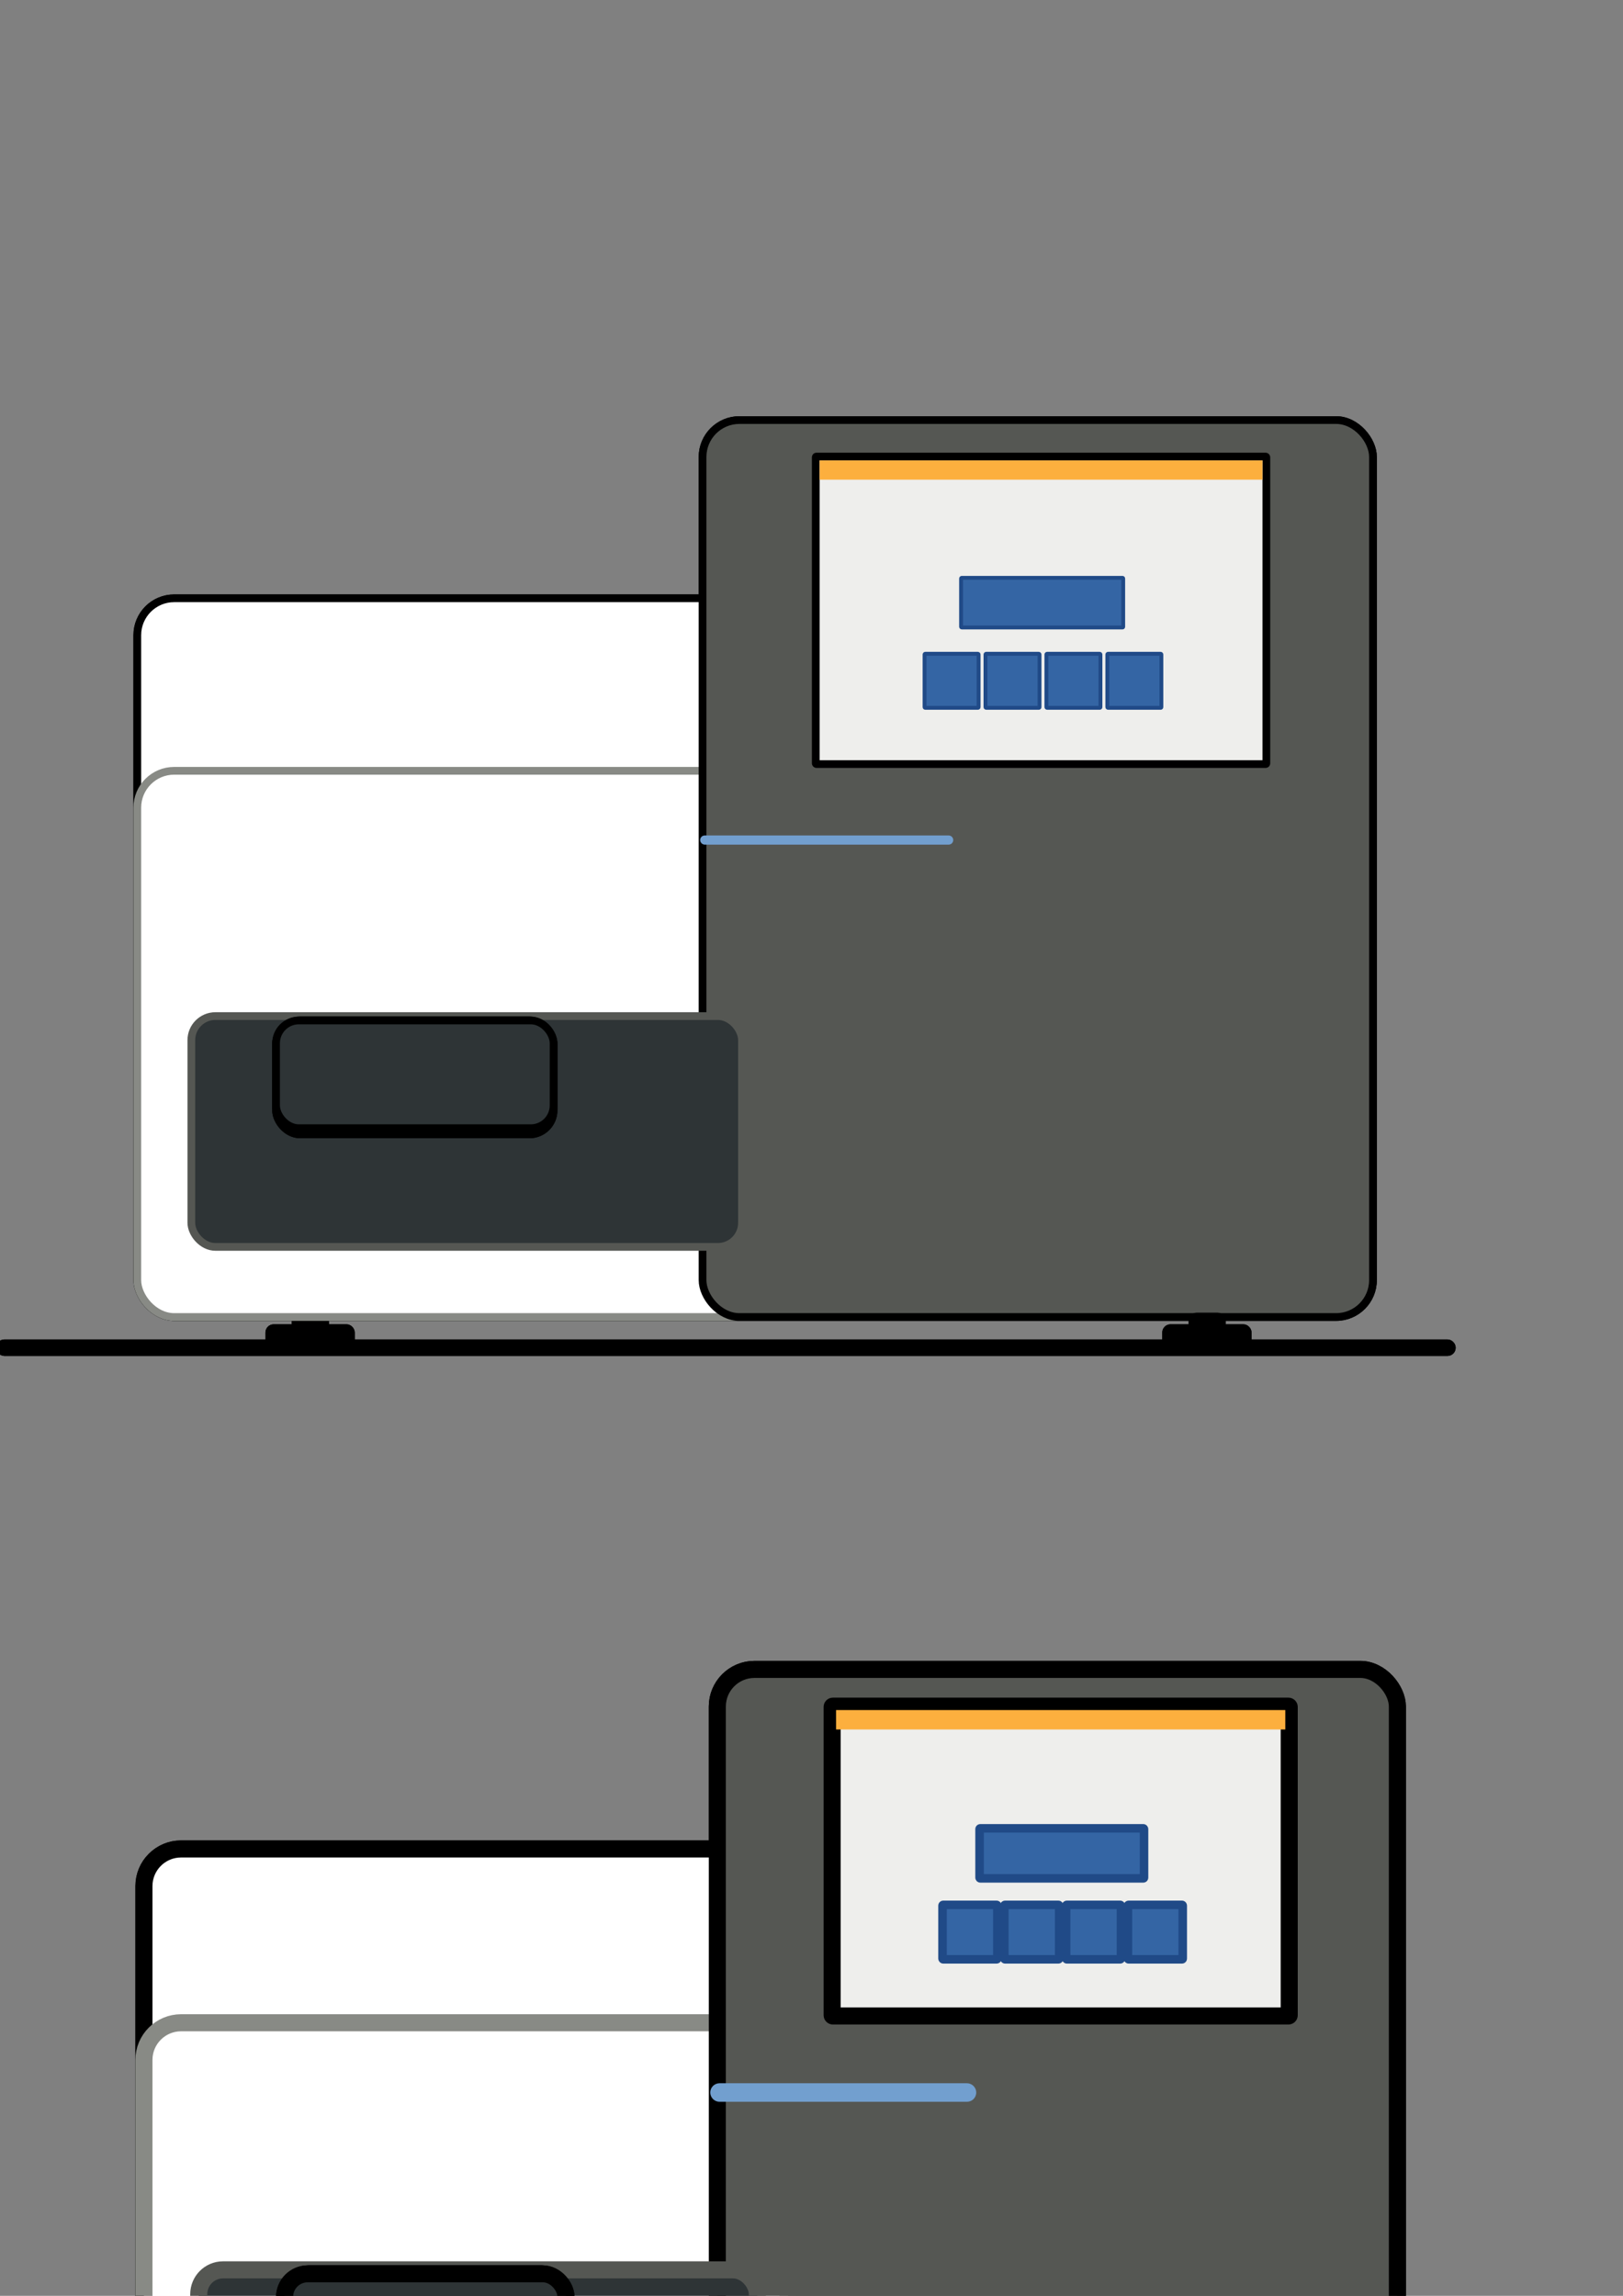 <?xml version="1.0" encoding="UTF-8" standalone="no"?>
<!-- Created with Inkscape (http://www.inkscape.org/) -->

<svg
   xmlns:dc="http://purl.org/dc/elements/1.1/"
   xmlns:cc="http://creativecommons.org/ns#"
   xmlns:rdf="http://www.w3.org/1999/02/22-rdf-syntax-ns#"
   xmlns:svg="http://www.w3.org/2000/svg"
   xmlns="http://www.w3.org/2000/svg"
   xmlns:sodipodi="http://sodipodi.sourceforge.net/DTD/sodipodi-0.dtd"
   xmlns:inkscape="http://www.inkscape.org/namespaces/inkscape"
   width="210mm"
   height="297mm"
   viewBox="0 0 210 297"
   version="1.1"
   id="svg119806"
   inkscape:version="0.92.1 r15371"
   sodipodi:docname="MiSeq.svg">
  <rect x="0" y="0" width="210" height="297" fill="#808080" stroke="none"/>
  <defs
     id="defs119800" />
  <sodipodi:namedview
     id="base"
     pagecolor="#ffffff"
     bordercolor="#666666"
     borderopacity="1.0"
     inkscape:pageopacity="0.0"
     inkscape:pageshadow="2"
     inkscape:zoom="0.35"
     inkscape:cx="265.76082"
     inkscape:cy="416.77852"
     inkscape:document-units="mm"
     inkscape:current-layer="layer2"
     showgrid="false"
     inkscape:window-width="1920"
     inkscape:window-height="1016"
     inkscape:window-x="0"
     inkscape:window-y="27"
     inkscape:window-maximized="1" />
  <g
     inkscape:groupmode="layer"
     id="layer2"
     inkscape:label="Drawing"
     style="display:inline;opacity:1">
    <g
       id="g120641"
       transform="translate(215.419)">
      <rect
         style="fill:#000000;stroke:#000000;stroke-width:1;stroke-miterlimit:4;stroke-dasharray:none"
         id="rect120637"
         width="10.557"
         height="2.205"
         x="34.845"
         y="171.818"
         ry="0.567" />
      <rect
         style="fill:#000000;stroke:#000000;stroke-width:1;stroke-miterlimit:4;stroke-dasharray:none"
         id="rect120639"
         width="3.809"
         height="2.439"
         x="38.253"
         y="170.314"
         ry="0.567" />
    </g>
    <g
       id="g120563">
      <rect
         ry="0.567"
         y="171.818"
         x="34.845"
         height="2.205"
         width="10.557"
         id="rect120555"
         style="fill:#000000;stroke:#000000;stroke-width:1;stroke-miterlimit:4;stroke-dasharray:none" />
      <rect
         ry="0.567"
         y="170.314"
         x="38.253"
         height="2.439"
         width="3.809"
         id="rect120557"
         style="fill:#000000;stroke:#000000;stroke-width:1;stroke-miterlimit:4;stroke-dasharray:none" />
    </g>
    <rect
       ry="4.772"
       y="77.398"
       x="17.765"
       height="92.98"
       width="82.17"
       id="rect120530"
       style="fill:#ffffff;stroke:#000000;stroke-width:1;stroke-miterlimit:4;stroke-dasharray:none" />
    <rect
       style="fill:#ffffff;stroke:#888a85;stroke-width:1;stroke-miterlimit:4;stroke-dasharray:none"
       id="rect120528"
       width="82.17"
       height="70.663"
       x="17.765"
       y="99.715"
       ry="4.772" />
    <rect
       style="fill:#555753;stroke:#000000;stroke-width:1;stroke-miterlimit:4;stroke-dasharray:none"
       id="rect120532"
       width="86.746"
       height="116.036"
       x="90.903"
       y="54.342"
       ry="4.772" />
    <rect
       style="fill:#eeeeec;stroke:#000000;stroke-width:1;stroke-miterlimit:4;stroke-dasharray:none"
       id="rect120388"
       width="58.303"
       height="39.782"
       x="105.55"
       y="59.064"
       ry="0.094" />
    <rect
       style="fill:#2e3436;stroke:#555753;stroke-width:1;stroke-miterlimit:4;stroke-dasharray:none"
       id="rect120370"
       width="71.249"
       height="29.86"
       x="24.757"
       y="131.446"
       ry="3.118" />
    <rect
       style="fill:#2e3436;stroke:#729fcf;stroke-width:1;stroke-miterlimit:4;stroke-dasharray:none"
       id="rect120372"
       width="31.75"
       height="0.189"
       x="91.092"
       y="108.579"
       ry="0.094" />
    <rect
       style="fill:#3465a4;stroke:#204a87;stroke-width:0.5;stroke-miterlimit:4;stroke-dasharray:none"
       id="rect120376"
       width="20.978"
       height="6.426"
       x="124.354"
       y="74.75"
       ry="0.094" />
    <rect
       style="fill:#3465a4;stroke:#204a87;stroke-width:0.5;stroke-miterlimit:4;stroke-dasharray:none"
       id="rect120378"
       width="6.993"
       height="6.993"
       x="119.629"
       y="84.577"
       ry="0.094" />
    <rect
       ry="0.094"
       y="84.577"
       x="127.512"
       height="6.993"
       width="6.993"
       id="rect120380"
       style="fill:#3465a4;stroke:#204a87;stroke-width:0.5;stroke-miterlimit:4;stroke-dasharray:none" />
    <rect
       style="fill:#3465a4;stroke:#204a87;stroke-width:0.5;stroke-miterlimit:4;stroke-dasharray:none"
       id="rect120384"
       width="6.993"
       height="6.993"
       x="135.394"
       y="84.577"
       ry="0.094" />
    <rect
       ry="0.094"
       y="84.577"
       x="143.277"
       height="6.993"
       width="6.993"
       id="rect120386"
       style="fill:#3465a4;stroke:#204a87;stroke-width:0.5;stroke-miterlimit:4;stroke-dasharray:none" />
    <rect
       ry="0.006"
       y="59.563"
       x="106.049"
       height="2.493"
       width="57.303"
       id="rect120526"
       style="fill:#fcaf3e;stroke:none;stroke-width:1;stroke-miterlimit:4;stroke-dasharray:none" />
    <rect
       style="fill:#000000;stroke:#000000;stroke-width:1;stroke-miterlimit:4;stroke-dasharray:none"
       id="rect120553"
       width="187.854"
       height="1.134"
       x="0"
       y="173.78"
       ry="0.567" />
    <g
       id="g120569"
       transform="translate(116.039)">
      <rect
         style="fill:#000000;stroke:#000000;stroke-width:1;stroke-miterlimit:4;stroke-dasharray:none"
         id="rect120565"
         width="10.557"
         height="2.205"
         x="34.845"
         y="171.818"
         ry="0.567" />
      <rect
         style="fill:#000000;stroke:#000000;stroke-width:1;stroke-miterlimit:4;stroke-dasharray:none"
         id="rect120567"
         width="3.809"
         height="2.439"
         x="38.253"
         y="170.314"
         ry="0.567" />
    </g>
    <g
       id="g120578">
      <rect
         ry="3.118"
         y="132.013"
         x="35.719"
         height="14.741"
         width="35.908"
         id="rect120368"
         style="fill:#2e3436;stroke:#000000;stroke-width:1;stroke-miterlimit:4;stroke-dasharray:none" />
      <rect
         style="fill:#2e3436;stroke:#000000;stroke-width:1;stroke-miterlimit:4;stroke-dasharray:none"
         id="rect120571"
         width="35.908"
         height="14.741"
         x="35.719"
         y="132.013"
         ry="3.118" />
      <rect
         ry="2.949"
         y="132.013"
         x="35.719"
         height="13.939"
         width="35.908"
         id="rect120573"
         style="fill:#2e3436;stroke:#000000;stroke-width:1;stroke-miterlimit:4;stroke-dasharray:none" />
    </g>
    <rect
       style="fill:#ffffff;stroke:#000000;stroke-width:1;stroke-miterlimit:4;stroke-dasharray:none"
       id="rect120611"
       width="82.17"
       height="92.98"
       x="233.184"
       y="77.398"
       ry="4.772" />
    <rect
       ry="4.772"
       y="99.715"
       x="233.184"
       height="70.663"
       width="82.17"
       id="rect120613"
       style="fill:#ffffff;stroke:#888a85;stroke-width:1;stroke-miterlimit:4;stroke-dasharray:none" />
    <rect
       ry="4.772"
       y="54.342"
       x="306.323"
       height="116.036"
       width="86.746"
       id="rect120615"
       style="fill:#ffffff;stroke:#000000;stroke-width:1;stroke-miterlimit:4;stroke-dasharray:none" />
    <rect
       ry="0.094"
       y="59.064"
       x="320.969"
       height="39.782"
       width="58.303"
       id="rect120617"
       style="fill:#ffffff;stroke:#000000;stroke-width:1;stroke-miterlimit:4;stroke-dasharray:none" />
    <rect
       ry="3.118"
       y="131.446"
       x="240.177"
       height="29.86"
       width="71.249"
       id="rect120619"
       style="fill:#ffffff;stroke:#555753;stroke-width:1;stroke-miterlimit:4;stroke-dasharray:none" />
    <rect
       ry="0.094"
       y="108.579"
       x="306.512"
       height="0.189"
       width="31.75"
       id="rect120621"
       style="fill:#babdb6;stroke:#babdb6;stroke-width:1;stroke-miterlimit:4;stroke-dasharray:none" />
    <rect
       ry="0.094"
       y="74.75"
       x="339.773"
       height="6.426"
       width="20.978"
       id="rect120623"
       style="fill:#babdb6;stroke:#d3d7cf;stroke-width:0.5;stroke-miterlimit:4;stroke-dasharray:none" />
    <rect
       ry="0.094"
       y="84.577"
       x="335.049"
       height="6.993"
       width="6.993"
       id="rect120625"
       style="fill:#babdb6;stroke:#d3d7cf;stroke-width:0.5;stroke-miterlimit:4;stroke-dasharray:none" />
    <rect
       style="fill:#babdb6;stroke:#d3d7cf;stroke-width:0.5;stroke-miterlimit:4;stroke-dasharray:none"
       id="rect120627"
       width="6.993"
       height="6.993"
       x="342.931"
       y="84.577"
       ry="0.094" />
    <rect
       ry="0.094"
       y="84.577"
       x="350.813"
       height="6.993"
       width="6.993"
       id="rect120629"
       style="fill:#babdb6;stroke:#d3d7cf;stroke-width:0.5;stroke-miterlimit:4;stroke-dasharray:none" />
    <rect
       style="fill:#babdb6;stroke:#d3d7cf;stroke-width:0.5;stroke-miterlimit:4;stroke-dasharray:none"
       id="rect120631"
       width="6.993"
       height="6.993"
       x="358.696"
       y="84.577"
       ry="0.094" />
    <rect
       style="fill:#babdb6;stroke:none;stroke-width:1;stroke-miterlimit:4;stroke-dasharray:none"
       id="rect120633"
       width="57.303"
       height="2.493"
       x="321.468"
       y="59.563"
       ry="0.006" />
    <rect
       ry="0.567"
       y="173.78"
       x="215.419"
       height="1.134"
       width="187.854"
       id="rect120635"
       style="fill:#000000;stroke:#000000;stroke-width:1;stroke-miterlimit:4;stroke-dasharray:none" />
    <g
       transform="translate(331.458)"
       id="g120647">
      <rect
         ry="0.567"
         y="171.818"
         x="34.845"
         height="2.205"
         width="10.557"
         id="rect120643"
         style="fill:#000000;stroke:#000000;stroke-width:1;stroke-miterlimit:4;stroke-dasharray:none" />
      <rect
         ry="0.567"
         y="170.314"
         x="38.253"
         height="2.439"
         width="3.809"
         id="rect120645"
         style="fill:#000000;stroke:#000000;stroke-width:1;stroke-miterlimit:4;stroke-dasharray:none" />
    </g>
    <g
       id="g120655"
       transform="translate(215.419)"
       style="fill:#ffffff;stroke:#2e3436">
      <rect
         style="fill:#ffffff;stroke:#2e3436;stroke-width:1;stroke-miterlimit:4;stroke-dasharray:none"
         id="rect120649"
         width="35.908"
         height="14.741"
         x="35.719"
         y="132.013"
         ry="3.118" />
      <rect
         ry="3.118"
         y="132.013"
         x="35.719"
         height="14.741"
         width="35.908"
         id="rect120651"
         style="fill:#ffffff;stroke:#2e3436;stroke-width:1;stroke-miterlimit:4;stroke-dasharray:none" />
      <rect
         style="fill:#ffffff;stroke:#2e3436;stroke-width:1;stroke-miterlimit:4;stroke-dasharray:none"
         id="rect120653"
         width="35.908"
         height="13.939"
         x="35.719"
         y="132.013"
         ry="2.949" />
    </g>
    <g
       id="g120869">
      <rect
         style="fill:#000000;stroke:#000000;stroke-width:1;stroke-miterlimit:4;stroke-dasharray:none"
         id="rect120865"
         width="10.557"
         height="2.205"
         x="34.845"
         y="171.818"
         ry="0.567" />
      <rect
         style="fill:#000000;stroke:#000000;stroke-width:1;stroke-miterlimit:4;stroke-dasharray:none"
         id="rect120867"
         width="3.809"
         height="2.439"
         x="38.253"
         y="170.314"
         ry="0.567" />
    </g>
    <rect
       style="fill:#ffffff;stroke:#000000;stroke-width:1;stroke-miterlimit:4;stroke-dasharray:none"
       id="rect120871"
       width="82.17"
       height="92.98"
       x="17.765"
       y="77.398"
       ry="4.772" />
    <rect
       ry="4.772"
       y="99.715"
       x="17.765"
       height="70.663"
       width="82.17"
       id="rect120873"
       style="fill:#ffffff;stroke:#888a85;stroke-width:1;stroke-miterlimit:4;stroke-dasharray:none" />
    <rect
       ry="4.772"
       y="54.342"
       x="90.903"
       height="116.036"
       width="86.746"
       id="rect120875"
       style="fill:#555753;stroke:#000000;stroke-width:1;stroke-miterlimit:4;stroke-dasharray:none" />
    <rect
       ry="0.094"
       y="59.064"
       x="105.55"
       height="39.782"
       width="58.303"
       id="rect120877"
       style="fill:#eeeeec;stroke:#000000;stroke-width:1;stroke-miterlimit:4;stroke-dasharray:none" />
    <rect
       ry="3.118"
       y="131.446"
       x="24.757"
       height="29.86"
       width="71.249"
       id="rect120879"
       style="fill:#2e3436;stroke:#555753;stroke-width:1;stroke-miterlimit:4;stroke-dasharray:none" />
    <rect
       ry="0.094"
       y="108.579"
       x="91.092"
       height="0.189"
       width="31.75"
       id="rect120881"
       style="fill:#2e3436;stroke:#729fcf;stroke-width:1;stroke-miterlimit:4;stroke-dasharray:none" />
    <rect
       ry="0.094"
       y="74.75"
       x="124.354"
       height="6.426"
       width="20.978"
       id="rect120883"
       style="fill:#3465a4;stroke:#204a87;stroke-width:0.5;stroke-miterlimit:4;stroke-dasharray:none" />
    <rect
       ry="0.094"
       y="84.577"
       x="119.629"
       height="6.993"
       width="6.993"
       id="rect120885"
       style="fill:#3465a4;stroke:#204a87;stroke-width:0.5;stroke-miterlimit:4;stroke-dasharray:none" />
    <rect
       style="fill:#3465a4;stroke:#204a87;stroke-width:0.5;stroke-miterlimit:4;stroke-dasharray:none"
       id="rect120887"
       width="6.993"
       height="6.993"
       x="127.512"
       y="84.577"
       ry="0.094" />
    <rect
       ry="0.094"
       y="84.577"
       x="135.394"
       height="6.993"
       width="6.993"
       id="rect120889"
       style="fill:#3465a4;stroke:#204a87;stroke-width:0.5;stroke-miterlimit:4;stroke-dasharray:none" />
    <rect
       style="fill:#3465a4;stroke:#204a87;stroke-width:0.5;stroke-miterlimit:4;stroke-dasharray:none"
       id="rect120891"
       width="6.993"
       height="6.993"
       x="143.277"
       y="84.577"
       ry="0.094" />
    <rect
       style="fill:#fcaf3e;stroke:none;stroke-width:1;stroke-miterlimit:4;stroke-dasharray:none"
       id="rect120893"
       width="57.303"
       height="2.493"
       x="106.049"
       y="59.563"
       ry="0.006" />
    <rect
       ry="0.567"
       y="173.78"
       x="0"
       height="1.134"
       width="187.854"
       id="rect120895"
       style="fill:#000000;stroke:#000000;stroke-width:1;stroke-miterlimit:4;stroke-dasharray:none" />
    <g
       transform="translate(116.039)"
       id="g120901">
      <rect
         ry="0.567"
         y="171.818"
         x="34.845"
         height="2.205"
         width="10.557"
         id="rect120897"
         style="fill:#000000;stroke:#000000;stroke-width:1;stroke-miterlimit:4;stroke-dasharray:none" />
      <rect
         ry="0.567"
         y="170.314"
         x="38.253"
         height="2.439"
         width="3.809"
         id="rect120899"
         style="fill:#000000;stroke:#000000;stroke-width:1;stroke-miterlimit:4;stroke-dasharray:none" />
    </g>
    <g
       id="g120909">
      <rect
         style="fill:#2e3436;stroke:#000000;stroke-width:1;stroke-miterlimit:4;stroke-dasharray:none"
         id="rect120903"
         width="35.908"
         height="14.741"
         x="35.719"
         y="132.013"
         ry="3.118" />
      <rect
         ry="3.118"
         y="132.013"
         x="35.719"
         height="14.741"
         width="35.908"
         id="rect120905"
         style="fill:#2e3436;stroke:#000000;stroke-width:1;stroke-miterlimit:4;stroke-dasharray:none" />
      <rect
         style="fill:#2e3436;stroke:#000000;stroke-width:1;stroke-miterlimit:4;stroke-dasharray:none"
         id="rect120907"
         width="35.908"
         height="13.939"
         x="35.719"
         y="132.013"
         ry="2.949" />
    </g>
    <g
       transform="matrix(1.014,0,0,1.007,219.12,161.217)"
       id="g120915"
       style="stroke-width:2.185">
      <rect
         ry="0.567"
         y="171.818"
         x="34.845"
         height="2.205"
         width="10.557"
         id="rect120911"
         style="fill:#000000;stroke:#000000;stroke-width:2.185;stroke-miterlimit:4;stroke-dasharray:none" />
      <rect
         ry="0.567"
         y="170.314"
         x="38.253"
         height="2.439"
         width="3.809"
         id="rect120913"
         style="fill:#000000;stroke:#000000;stroke-width:2.185;stroke-miterlimit:4;stroke-dasharray:none" />
    </g>
    <g
       id="g120921"
       transform="matrix(1.014,0,0,1.007,0.604,161.217)"
       style="stroke-width:2.185">
      <rect
         style="fill:#000000;stroke:#000000;stroke-width:2.185;stroke-miterlimit:4;stroke-dasharray:none"
         id="rect120917"
         width="10.557"
         height="2.205"
         x="34.845"
         y="171.818"
         ry="0.567" />
      <rect
         style="fill:#000000;stroke:#000000;stroke-width:2.185;stroke-miterlimit:4;stroke-dasharray:none"
         id="rect120919"
         width="3.809"
         height="2.439"
         x="38.253"
         y="170.314"
         ry="0.567" />
    </g>
    <rect
       style="fill:#ffffff;stroke:#000000;stroke-width:2.208;stroke-miterlimit:4;stroke-dasharray:none"
       id="rect120923"
       width="83.352"
       height="93.672"
       x="18.624"
       y="239.192"
       ry="4.807" />
    <rect
       ry="4.807"
       y="261.676"
       x="18.624"
       height="71.189"
       width="83.352"
       id="rect120925"
       style="fill:#ffffff;stroke:#888a85;stroke-width:2.208;stroke-miterlimit:4;stroke-dasharray:none" />
    <rect
       ry="4.807"
       y="215.964"
       x="92.814"
       height="116.901"
       width="87.993"
       id="rect120927"
       style="fill:#555753;stroke:#000000;stroke-width:2.208;stroke-miterlimit:4;stroke-dasharray:none" />
    <rect
       ry="0.095"
       y="220.721"
       x="107.671"
       height="40.078"
       width="59.141"
       id="rect120929"
       style="fill:#eeeeec;stroke:#000000;stroke-width:2.208;stroke-miterlimit:4;stroke-dasharray:none" />
    <rect
       ry="3.142"
       y="293.643"
       x="25.718"
       height="30.083"
       width="72.273"
       id="rect120931"
       style="fill:#2e3436;stroke:#555753;stroke-width:2.208;stroke-miterlimit:4;stroke-dasharray:none" />
    <rect
       ry="0.095"
       y="270.605"
       x="93.006"
       height="0.19"
       width="32.206"
       id="rect120933"
       style="fill:#2e3436;stroke:#729fcf;stroke-width:2.208;stroke-miterlimit:4;stroke-dasharray:none" />
    <rect
       ry="0.095"
       y="236.524"
       x="126.746"
       height="6.473"
       width="21.279"
       id="rect120935"
       style="fill:#3465a4;stroke:#204a87;stroke-width:1.104;stroke-miterlimit:4;stroke-dasharray:none" />
    <rect
       ry="0.095"
       y="246.425"
       x="121.953"
       height="7.045"
       width="7.093"
       id="rect120937"
       style="fill:#3465a4;stroke:#204a87;stroke-width:1.104;stroke-miterlimit:4;stroke-dasharray:none" />
    <rect
       style="fill:#3465a4;stroke:#204a87;stroke-width:1.104;stroke-miterlimit:4;stroke-dasharray:none"
       id="rect120939"
       width="7.093"
       height="7.045"
       x="129.949"
       y="246.425"
       ry="0.095" />
    <rect
       ry="0.095"
       y="246.425"
       x="137.945"
       height="7.045"
       width="7.093"
       id="rect120941"
       style="fill:#3465a4;stroke:#204a87;stroke-width:1.104;stroke-miterlimit:4;stroke-dasharray:none" />
    <rect
       style="fill:#3465a4;stroke:#204a87;stroke-width:1.104;stroke-miterlimit:4;stroke-dasharray:none"
       id="rect120943"
       width="7.093"
       height="7.045"
       x="145.941"
       y="246.425"
       ry="0.095" />
    <rect
       style="fill:#fcaf3e;stroke:none;stroke-width:2.208;stroke-miterlimit:4;stroke-dasharray:none"
       id="rect120945"
       width="58.127"
       height="2.512"
       x="108.177"
       y="221.224"
       ry="0.006" />
    <rect
       ry="0.571"
       y="336.292"
       x="0.604"
       height="1.142"
       width="190.555"
       id="rect120947"
       style="fill:#000000;stroke:#000000;stroke-width:2.208;stroke-miterlimit:4;stroke-dasharray:none" />
    <g
       transform="matrix(1.014,0,0,1.007,118.311,161.217)"
       id="g120953"
       style="stroke-width:2.185">
      <rect
         ry="0.567"
         y="171.818"
         x="34.845"
         height="2.205"
         width="10.557"
         id="rect120949"
         style="fill:#000000;stroke:#000000;stroke-width:2.185;stroke-miterlimit:4;stroke-dasharray:none" />
      <rect
         ry="0.567"
         y="170.314"
         x="38.253"
         height="2.439"
         width="3.809"
         id="rect120951"
         style="fill:#000000;stroke:#000000;stroke-width:2.185;stroke-miterlimit:4;stroke-dasharray:none" />
    </g>
    <g
       id="g120961"
       transform="matrix(1.014,0,0,1.007,0.604,161.217)"
       style="stroke-width:2.185">
      <rect
         style="fill:#2e3436;stroke:#000000;stroke-width:2.185;stroke-miterlimit:4;stroke-dasharray:none"
         id="rect120955"
         width="35.908"
         height="14.741"
         x="35.719"
         y="132.013"
         ry="3.118" />
      <rect
         ry="3.118"
         y="132.013"
         x="35.719"
         height="14.741"
         width="35.908"
         id="rect120957"
         style="fill:#2e3436;stroke:#000000;stroke-width:2.185;stroke-miterlimit:4;stroke-dasharray:none" />
      <rect
         style="fill:#2e3436;stroke:#000000;stroke-width:2.185;stroke-miterlimit:4;stroke-dasharray:none"
         id="rect120959"
         width="35.908"
         height="13.939"
         x="35.719"
         y="132.013"
         ry="2.949" />
    </g>
    <rect
       ry="4.807"
       y="239.192"
       x="237.141"
       height="93.672"
       width="83.352"
       id="rect120963"
       style="fill:#ffffff;stroke:#000000;stroke-width:2.208;stroke-miterlimit:4;stroke-dasharray:none" />
    <rect
       style="fill:#ffffff;stroke:#888a85;stroke-width:2.208;stroke-miterlimit:4;stroke-dasharray:none"
       id="rect120965"
       width="83.352"
       height="71.189"
       x="237.141"
       y="261.676"
       ry="4.807" />
    <rect
       style="fill:#ffffff;stroke:#000000;stroke-width:2.208;stroke-miterlimit:4;stroke-dasharray:none"
       id="rect120967"
       width="87.993"
       height="116.901"
       x="311.331"
       y="215.964"
       ry="4.807" />
    <rect
       style="fill:#ffffff;stroke:#000000;stroke-width:2.208;stroke-miterlimit:4;stroke-dasharray:none"
       id="rect120969"
       width="59.141"
       height="40.078"
       x="326.188"
       y="220.721"
       ry="0.095" />
    <rect
       style="fill:#ffffff;stroke:#555753;stroke-width:2.208;stroke-miterlimit:4;stroke-dasharray:none"
       id="rect120971"
       width="72.273"
       height="30.083"
       x="244.234"
       y="293.643"
       ry="3.142" />
    <rect
       style="fill:#babdb6;stroke:#babdb6;stroke-width:2.208;stroke-miterlimit:4;stroke-dasharray:none"
       id="rect120973"
       width="32.206"
       height="0.19"
       x="311.522"
       y="270.605"
       ry="0.095" />
    <rect
       style="fill:#babdb6;stroke:#d3d7cf;stroke-width:1.104;stroke-miterlimit:4;stroke-dasharray:none"
       id="rect120975"
       width="21.279"
       height="6.473"
       x="345.262"
       y="236.524"
       ry="0.095" />
    <rect
       style="fill:#babdb6;stroke:#d3d7cf;stroke-width:1.104;stroke-miterlimit:4;stroke-dasharray:none"
       id="rect120977"
       width="7.093"
       height="7.045"
       x="340.47"
       y="246.425"
       ry="0.095" />
    <rect
       ry="0.095"
       y="246.425"
       x="348.465"
       height="7.045"
       width="7.093"
       id="rect120979"
       style="fill:#babdb6;stroke:#d3d7cf;stroke-width:1.104;stroke-miterlimit:4;stroke-dasharray:none" />
    <rect
       style="fill:#babdb6;stroke:#d3d7cf;stroke-width:1.104;stroke-miterlimit:4;stroke-dasharray:none"
       id="rect120981"
       width="7.093"
       height="7.045"
       x="356.461"
       y="246.425"
       ry="0.095" />
    <rect
       ry="0.095"
       y="246.425"
       x="364.457"
       height="7.045"
       width="7.093"
       id="rect120983"
       style="fill:#babdb6;stroke:#d3d7cf;stroke-width:1.104;stroke-miterlimit:4;stroke-dasharray:none" />
    <rect
       ry="0.006"
       y="221.224"
       x="326.694"
       height="2.512"
       width="58.127"
       id="rect120985"
       style="fill:#babdb6;stroke:none;stroke-width:2.208;stroke-miterlimit:4;stroke-dasharray:none" />
    <rect
       style="fill:#000000;stroke:#000000;stroke-width:2.208;stroke-miterlimit:4;stroke-dasharray:none"
       id="rect120987"
       width="190.555"
       height="1.142"
       x="219.12"
       y="336.292"
       ry="0.571" />
    <g
       id="g120993"
       transform="matrix(1.014,0,0,1.007,336.827,161.217)"
       style="stroke-width:2.185">
      <rect
         style="fill:#000000;stroke:#000000;stroke-width:2.185;stroke-miterlimit:4;stroke-dasharray:none"
         id="rect120989"
         width="10.557"
         height="2.205"
         x="34.845"
         y="171.818"
         ry="0.567" />
      <rect
         style="fill:#000000;stroke:#000000;stroke-width:2.185;stroke-miterlimit:4;stroke-dasharray:none"
         id="rect120991"
         width="3.809"
         height="2.439"
         x="38.253"
         y="170.314"
         ry="0.567" />
    </g>
    <g
       style="fill:#ffffff;stroke:#2e3436;stroke-width:2.185"
       transform="matrix(1.014,0,0,1.007,219.12,161.217)"
       id="g121001">
      <rect
         ry="3.118"
         y="132.013"
         x="35.719"
         height="14.741"
         width="35.908"
         id="rect120995"
         style="fill:#ffffff;stroke:#2e3436;stroke-width:2.185;stroke-miterlimit:4;stroke-dasharray:none" />
      <rect
         style="fill:#ffffff;stroke:#2e3436;stroke-width:2.185;stroke-miterlimit:4;stroke-dasharray:none"
         id="rect120997"
         width="35.908"
         height="14.741"
         x="35.719"
         y="132.013"
         ry="3.118" />
      <rect
         ry="2.949"
         y="132.013"
         x="35.719"
         height="13.939"
         width="35.908"
         id="rect120999"
         style="fill:#ffffff;stroke:#2e3436;stroke-width:2.185;stroke-miterlimit:4;stroke-dasharray:none" />
    </g>
    <g
       id="g121007"
       transform="matrix(1.014,0,0,1.007,0.604,161.217)"
       style="stroke-width:2.185">
      <rect
         ry="0.567"
         y="171.818"
         x="34.845"
         height="2.205"
         width="10.557"
         id="rect121003"
         style="fill:#000000;stroke:#000000;stroke-width:2.185;stroke-miterlimit:4;stroke-dasharray:none" />
      <rect
         ry="0.567"
         y="170.314"
         x="38.253"
         height="2.439"
         width="3.809"
         id="rect121005"
         style="fill:#000000;stroke:#000000;stroke-width:2.185;stroke-miterlimit:4;stroke-dasharray:none" />
    </g>
    <rect
       ry="4.807"
       y="239.192"
       x="18.624"
       height="93.672"
       width="83.352"
       id="rect121009"
       style="fill:#ffffff;stroke:#000000;stroke-width:2.208;stroke-miterlimit:4;stroke-dasharray:none" />
    <rect
       style="fill:#ffffff;stroke:#888a85;stroke-width:2.208;stroke-miterlimit:4;stroke-dasharray:none"
       id="rect121011"
       width="83.352"
       height="71.189"
       x="18.624"
       y="261.676"
       ry="4.807" />
    <rect
       style="fill:#555753;stroke:#000000;stroke-width:2.208;stroke-miterlimit:4;stroke-dasharray:none"
       id="rect121013"
       width="87.993"
       height="116.901"
       x="92.814"
       y="215.964"
       ry="4.807" />
    <rect
       style="fill:#eeeeec;stroke:#000000;stroke-width:2.208;stroke-miterlimit:4;stroke-dasharray:none"
       id="rect121015"
       width="59.141"
       height="40.078"
       x="107.671"
       y="220.721"
       ry="0.095" />
    <rect
       style="fill:#2e3436;stroke:#555753;stroke-width:2.208;stroke-miterlimit:4;stroke-dasharray:none"
       id="rect121017"
       width="72.273"
       height="30.083"
       x="25.718"
       y="293.643"
       ry="3.142" />
    <rect
       style="fill:#2e3436;stroke:#729fcf;stroke-width:2.208;stroke-miterlimit:4;stroke-dasharray:none"
       id="rect121019"
       width="32.206"
       height="0.19"
       x="93.006"
       y="270.605"
       ry="0.095" />
    <rect
       style="fill:#3465a4;stroke:#204a87;stroke-width:1.104;stroke-miterlimit:4;stroke-dasharray:none"
       id="rect121021"
       width="21.279"
       height="6.473"
       x="126.746"
       y="236.524"
       ry="0.095" />
    <rect
       style="fill:#3465a4;stroke:#204a87;stroke-width:1.104;stroke-miterlimit:4;stroke-dasharray:none"
       id="rect121023"
       width="7.093"
       height="7.045"
       x="121.953"
       y="246.425"
       ry="0.095" />
    <rect
       ry="0.095"
       y="246.425"
       x="129.949"
       height="7.045"
       width="7.093"
       id="rect121025"
       style="fill:#3465a4;stroke:#204a87;stroke-width:1.104;stroke-miterlimit:4;stroke-dasharray:none" />
    <rect
       style="fill:#3465a4;stroke:#204a87;stroke-width:1.104;stroke-miterlimit:4;stroke-dasharray:none"
       id="rect121027"
       width="7.093"
       height="7.045"
       x="137.945"
       y="246.425"
       ry="0.095" />
    <rect
       ry="0.095"
       y="246.425"
       x="145.941"
       height="7.045"
       width="7.093"
       id="rect121029"
       style="fill:#3465a4;stroke:#204a87;stroke-width:1.104;stroke-miterlimit:4;stroke-dasharray:none" />
    <rect
       ry="0.006"
       y="221.224"
       x="108.177"
       height="2.512"
       width="58.127"
       id="rect121031"
       style="fill:#fcaf3e;stroke:none;stroke-width:2.208;stroke-miterlimit:4;stroke-dasharray:none" />
    <rect
       style="fill:#000000;stroke:#000000;stroke-width:2.208;stroke-miterlimit:4;stroke-dasharray:none"
       id="rect121033"
       width="190.555"
       height="1.142"
       x="0.604"
       y="336.292"
       ry="0.571" />
    <g
       id="g121039"
       transform="matrix(1.014,0,0,1.007,118.311,161.217)"
       style="stroke-width:2.185">
      <rect
         style="fill:#000000;stroke:#000000;stroke-width:2.185;stroke-miterlimit:4;stroke-dasharray:none"
         id="rect121035"
         width="10.557"
         height="2.205"
         x="34.845"
         y="171.818"
         ry="0.567" />
      <rect
         style="fill:#000000;stroke:#000000;stroke-width:2.185;stroke-miterlimit:4;stroke-dasharray:none"
         id="rect121037"
         width="3.809"
         height="2.439"
         x="38.253"
         y="170.314"
         ry="0.567" />
    </g>
    <g
       id="g121047"
       transform="matrix(1.014,0,0,1.007,0.604,161.217)"
       style="stroke-width:2.185">
      <rect
         ry="3.118"
         y="132.013"
         x="35.719"
         height="14.741"
         width="35.908"
         id="rect121041"
         style="fill:#2e3436;stroke:#000000;stroke-width:2.185;stroke-miterlimit:4;stroke-dasharray:none" />
      <rect
         style="fill:#2e3436;stroke:#000000;stroke-width:2.185;stroke-miterlimit:4;stroke-dasharray:none"
         id="rect121043"
         width="35.908"
         height="14.741"
         x="35.719"
         y="132.013"
         ry="3.118" />
      <rect
         ry="2.949"
         y="132.013"
         x="35.719"
         height="13.939"
         width="35.908"
         id="rect121045"
         style="fill:#2e3436;stroke:#000000;stroke-width:2.185;stroke-miterlimit:4;stroke-dasharray:none" />
    </g>
  </g>
</svg>
